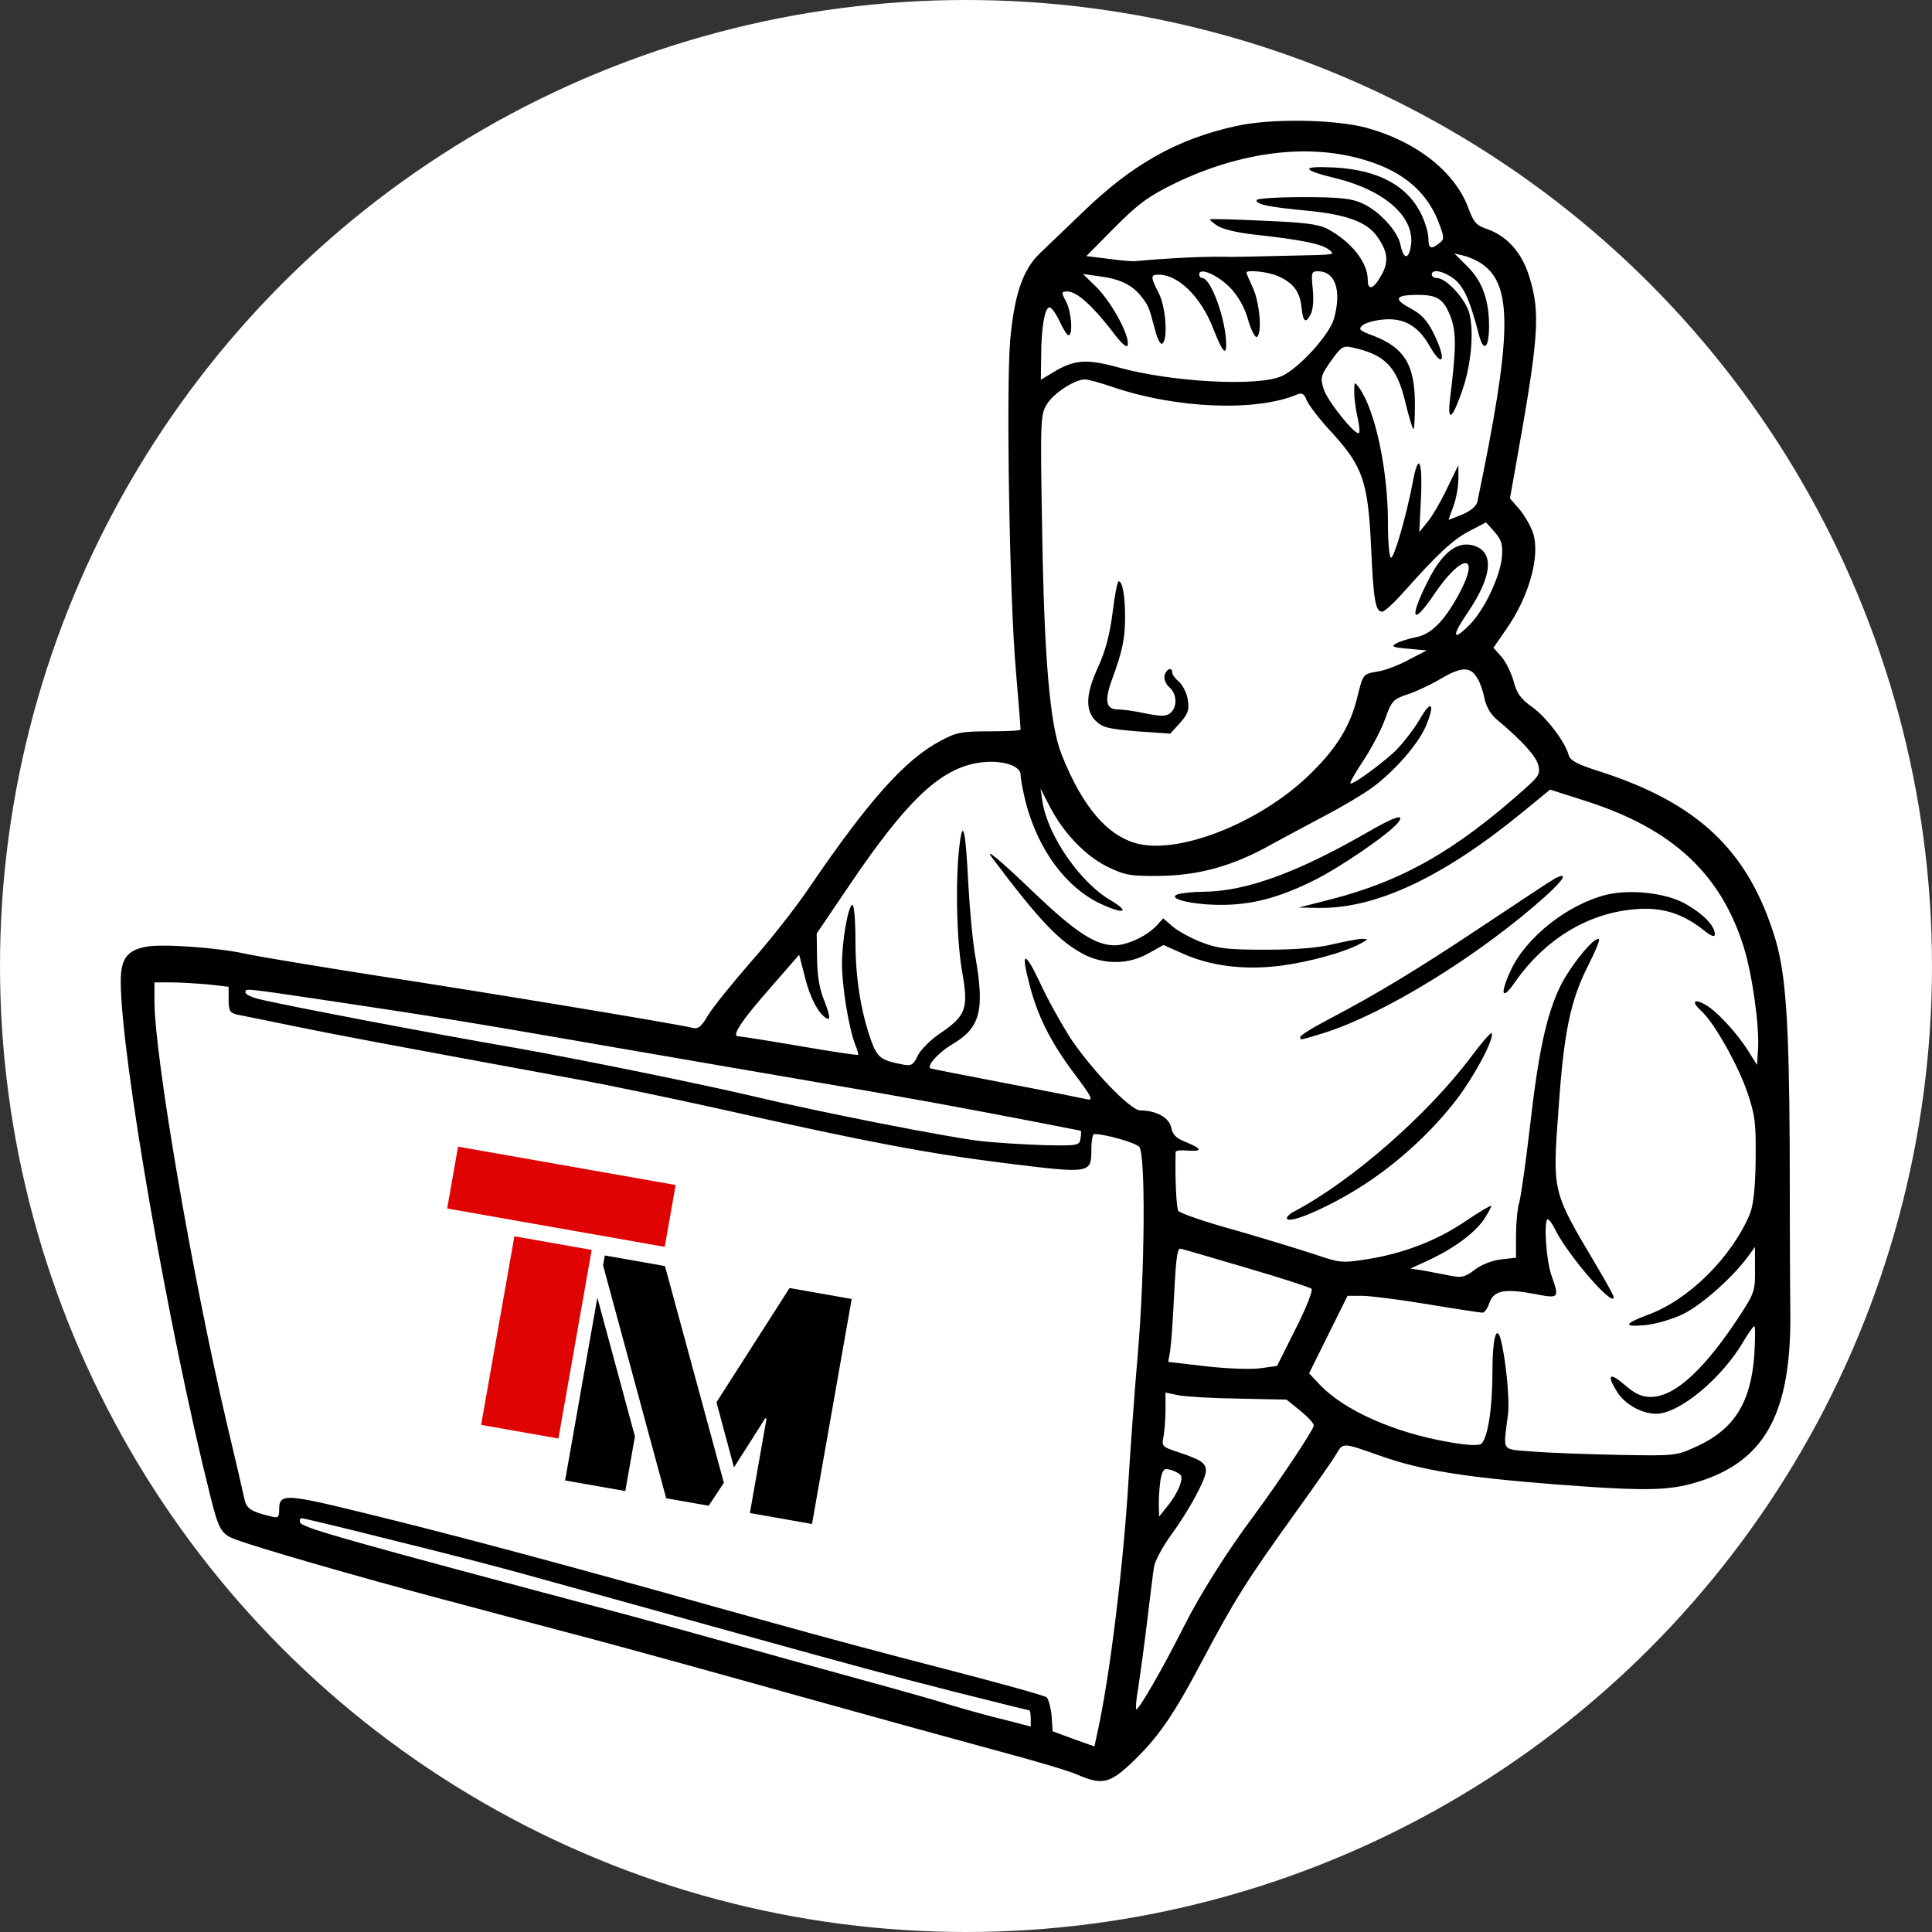 <svg width="64" height="64" viewBox="0 0 64 64" fill="none" xmlns="http://www.w3.org/2000/svg">
<rect x="0" y="0" width="64" height="64" fill="#333333" stroke="none"/>
<circle cx="32" cy="32" r="32" fill="white"/>
<path d="M15.174 37.984L22.382 39.255L22.02 41.304L14.813 40.033L15.174 37.984ZM17.04 40.953L19.6 41.405L18.498 47.653L15.938 47.201L17.04 40.953Z" fill="#E00303"/>
<path d="M19.977 41.914L20.035 41.589L22.028 41.94L23.979 49.12L23.476 49.88L22.068 49.632L19.977 41.914ZM25.393 46.99L25.35 46.983L24.314 48.61L23.734 46.452L26.155 42.668L28.213 43.031L26.899 50.484L24.841 50.121L25.393 46.99ZM19.788 42.986L21.033 47.584L20.714 49.393L18.72 49.042L19.788 42.986Z" fill="black"/>
<path d="M40.954 4.174C39 4.599 37.493 5.447 35.841 7.055C35.305 7.568 34.68 8.171 34.456 8.383C33.876 8.93 33.597 9.779 33.463 11.275C33.329 12.905 33.44 19.827 33.653 22.216C33.742 23.254 33.809 24.136 33.809 24.17C33.809 24.203 33.34 24.226 32.782 24.226C31.866 24.226 31.676 24.259 31.163 24.538C29.991 25.152 28.774 26.514 26.798 29.417C26.362 30.064 25.491 31.17 24.866 31.873C24.252 32.577 23.616 33.369 23.459 33.626C23.236 34.005 23.136 34.095 22.946 34.05C22.354 33.905 15.79 32.822 12.485 32.32C10.486 32.007 8.533 31.683 8.131 31.594C7.215 31.393 5.396 31.259 4.848 31.36C4.201 31.482 4 31.762 4 32.51C4 34.955 5.585 44.065 6.97 49.569C7.249 50.685 7.327 50.83 7.841 51.009C8.555 51.277 11.837 52.226 14.606 52.963C15.991 53.331 18.279 53.945 19.686 54.313C21.104 54.693 24.219 55.553 26.608 56.223C29.008 56.892 31.922 57.696 33.083 58.009C34.255 58.322 35.428 58.668 35.696 58.79C36.488 59.136 36.756 59.081 37.459 58.422C38.353 57.574 38.855 56.859 39.849 54.972C40.898 52.996 41.311 52.337 42.885 50.149C43.544 49.234 44.169 48.341 44.27 48.162C44.493 47.782 44.471 47.782 45.732 48.229C47.105 48.709 48.468 48.932 51.594 49.178C54.72 49.412 55.389 49.39 56.484 49.01C58.504 48.296 59.319 46.733 59.308 43.596C59.297 42.77 59.286 40.213 59.286 37.924C59.264 33.805 59.152 32.242 58.806 31.092C57.924 28.189 56.26 26.604 52.989 25.554C52.241 25.32 52.007 25.186 51.962 25.007C51.85 24.583 51.236 23.768 50.756 23.422C50.377 23.154 50.243 22.964 50.142 22.573C50.064 22.294 49.885 21.926 49.74 21.758L49.472 21.457L49.897 20.843C50.656 19.76 51.035 18.398 50.779 17.639C50.7 17.415 50.499 17.069 50.332 16.868L50.019 16.511L50.176 15.629C50.98 11.163 51.035 10.393 50.667 9.187C50.421 8.372 49.93 7.825 49.271 7.591C48.903 7.468 48.814 7.367 48.635 6.876C48.188 5.682 46.905 4.677 45.252 4.23C44.203 3.951 42.093 3.918 40.954 4.174ZM45.252 5.313C46.536 5.704 47.329 6.407 47.708 7.501C47.842 7.87 47.842 7.937 47.675 8.06C47.407 8.272 47.318 8.238 47.318 7.892C47.318 7.725 47.217 7.39 47.105 7.144C46.648 6.162 45.676 5.626 44.192 5.548C43.075 5.492 43.097 5.626 44.247 5.905C45.967 6.329 46.96 7.278 46.715 8.261C46.625 8.618 46.48 8.54 46.391 8.104C46.302 7.658 45.688 6.988 45.141 6.742C44.783 6.575 44.404 6.53 43.164 6.53C42.316 6.53 41.624 6.575 41.624 6.631C41.624 6.776 42.015 6.854 43.276 6.977C44.582 7.099 45.275 7.345 45.621 7.836C45.967 8.328 46.011 8.651 45.777 9.087C45.509 9.578 45.308 9.656 45.308 9.265C45.308 8.685 44.75 7.993 43.968 7.58C43.667 7.423 43.198 7.367 41.847 7.312C40.898 7.267 40.094 7.245 40.083 7.267C40.061 7.278 40.172 7.379 40.329 7.479C40.485 7.591 41.021 7.714 41.535 7.769C43.075 7.937 43.734 8.071 43.991 8.249C44.225 8.417 44.214 8.428 43.578 8.45C41.267 8.506 40.764 8.517 40.563 8.506C39.826 8.495 38.699 8.551 37.605 8.651C37.515 8.662 37.113 8.629 36.712 8.573L35.986 8.484L36.935 7.524C37.727 6.731 38.051 6.497 38.944 6.061C41.133 5.012 43.388 4.733 45.252 5.313ZM49.104 8.752C50.12 9.466 50.086 11.13 48.937 16.634C48.903 16.768 48.702 16.935 48.434 17.047C48.188 17.147 47.987 17.226 47.987 17.214C47.987 17.203 48.066 16.991 48.155 16.745C48.244 16.5 48.311 16.098 48.311 15.852V15.406L47.932 16.187C47.731 16.611 47.44 17.114 47.284 17.293L47.016 17.628L47.072 16.489C47.128 15.216 46.983 14.959 46.793 16.009C46.592 17.058 46.19 18.476 46.078 18.476C46.023 18.476 45.978 17.962 45.978 17.326C45.978 15.596 45.565 13.62 45.04 12.871C44.861 12.626 44.861 12.626 44.861 13.005C44.861 13.218 44.917 13.597 44.973 13.843C45.029 14.088 45.051 14.312 45.018 14.345C44.906 14.446 43.968 13.284 43.846 12.883C43.734 12.514 43.745 12.447 44.091 11.956C44.426 11.487 44.493 11.442 44.794 11.509C45.877 11.744 46.268 12.146 46.547 13.296C46.659 13.765 46.782 14.178 46.815 14.211C46.849 14.245 46.871 13.887 46.871 13.407C46.871 12.079 46.525 11.521 45.487 11.119C45.029 10.951 44.984 10.906 45.141 10.773C45.23 10.694 45.554 10.605 45.844 10.583C46.503 10.527 46.971 10.795 47.34 11.431C47.809 12.257 47.932 11.934 47.485 11.029C47.273 10.605 47.083 10.404 46.704 10.203C46.145 9.902 46.224 9.768 46.96 9.768C47.619 9.768 47.82 9.902 48.054 10.493C48.244 11.007 48.244 11.521 48.032 13.229C47.943 14.01 48.11 13.887 48.434 12.95C48.736 12.101 48.836 10.973 48.669 10.36C48.535 9.891 47.909 9.21 47.597 9.21C47.507 9.21 47.429 9.154 47.429 9.098C47.429 8.886 47.853 8.986 48.2 9.265C48.512 9.544 48.702 9.969 48.992 11.096C49.149 11.699 49.327 11.532 49.327 10.795C49.327 9.946 49.104 9.321 48.624 8.841L48.177 8.395L48.501 8.473C48.68 8.517 48.948 8.64 49.104 8.752ZM40.753 9.533C41.021 9.812 41.233 10.192 41.345 10.594C41.445 10.94 41.579 11.197 41.635 11.163C41.814 11.04 41.736 10.069 41.512 9.556C41.389 9.288 41.289 9.053 41.289 9.031C41.289 8.93 41.992 8.997 42.327 9.143C42.818 9.355 43.053 9.645 43.109 10.136C43.164 10.661 43.243 10.739 43.41 10.427C43.499 10.27 43.522 9.946 43.488 9.578C43.432 9.031 43.444 8.986 43.656 8.986C44.236 8.986 44.448 9.623 44.192 10.549C44.047 11.085 43.031 12.202 42.461 12.458C41.68 12.816 38.799 12.659 37.035 12.168C35.975 11.878 35.573 11.911 34.847 12.358L34.479 12.581L34.49 11.811C34.49 10.895 34.602 10.214 34.758 10.181C34.825 10.17 34.97 10.371 35.093 10.627C35.215 10.895 35.349 11.107 35.394 11.107C35.55 11.107 35.495 10.326 35.316 9.991C35.148 9.678 35.16 9.656 35.361 9.656C35.662 9.656 36.164 10.103 36.801 10.918C37.158 11.398 37.337 11.554 37.359 11.42C37.415 11.107 36.846 10.058 36.354 9.544L35.874 9.076L36.432 9.154C37.113 9.243 37.515 9.444 37.817 9.835C38.051 10.136 38.062 10.17 38.275 10.973C38.342 11.23 38.442 11.42 38.498 11.387C38.699 11.264 38.621 10.17 38.386 9.712C38.107 9.165 38.107 9.098 38.386 9.098C39.023 9.098 39.77 9.824 40.172 10.84C40.485 11.643 40.619 11.811 40.619 11.409C40.619 10.616 40.117 9.21 39.826 9.21C39.77 9.21 39.726 9.154 39.726 9.087C39.726 8.841 40.34 9.109 40.753 9.533ZM36.879 12.827C38.989 13.541 41.635 13.642 42.986 13.061C43.131 13.005 43.209 13.05 43.287 13.262C43.354 13.418 43.723 13.91 44.125 14.334C45.152 15.462 45.319 15.964 45.42 18.141C45.498 19.894 45.565 20.262 45.788 20.262C45.866 20.262 46.201 19.95 46.536 19.57C47.63 18.342 48.144 17.862 48.691 17.583L49.227 17.304L49.517 17.628C49.752 17.907 49.785 18.041 49.752 18.465C49.684 19.112 49.193 20.151 48.724 20.653C48.121 21.278 48.066 21.1 48.602 20.318C49.45 19.079 49.517 18.253 48.78 18.063C48.244 17.929 47.753 18.331 47.284 19.28C46.659 20.53 46.793 20.753 47.519 19.671C48.445 18.308 49.059 18.32 48.334 19.671C47.853 20.564 47.407 21.021 46.893 21.111C46.67 21.155 46.38 21.245 46.257 21.312C46.067 21.412 46.123 21.446 46.648 21.49L47.262 21.546L46.659 21.859C46.335 22.037 45.866 22.216 45.609 22.25C45.152 22.328 45.152 22.339 44.973 23.053C44.75 24.002 44.314 24.739 43.466 25.576C41.892 27.162 39.235 28.267 37.761 27.966C36.723 27.742 35.863 26.76 35.16 24.974C34.78 24.014 34.59 21.803 34.523 17.583C34.456 13.843 34.468 13.72 34.691 13.374C34.914 13.017 35.606 12.57 35.93 12.57C36.019 12.559 36.455 12.682 36.879 12.827ZM48.914 22.428C49.015 22.562 49.126 22.886 49.171 23.12C49.227 23.399 49.372 23.656 49.584 23.835C50.41 24.527 50.879 25.041 50.957 25.342C51.024 25.632 50.98 25.71 50.544 26.101C48.211 28.189 46.447 29.194 44.024 29.808L43.019 30.064L43.7 30.076C45.609 30.098 47.842 29.037 50.477 26.872L51.348 26.157L52.609 26.559C55.412 27.474 56.997 28.948 57.756 31.348C58.047 32.264 58.292 34.028 58.236 34.776L58.203 35.278L57.924 34.832C57.544 34.218 56.83 33.447 56.45 33.258C56.082 33.068 56.037 33.202 56.372 33.503C56.785 33.883 57.566 35.267 57.879 36.171C58.147 36.964 58.169 37.21 58.158 38.427C58.147 39.376 58.08 39.923 57.968 40.213C57.365 41.642 55.948 43.06 54.597 43.551C53.793 43.852 53.76 43.964 54.496 43.897C54.854 43.864 55.412 43.696 55.758 43.529C56.372 43.227 57.399 42.312 57.89 41.642L58.136 41.307V42.044C58.147 42.725 58.114 42.837 57.689 43.495C56.495 45.337 55.49 46.275 54.686 46.275C54.385 46.275 54.161 46.175 53.815 45.873C53.313 45.438 53.212 45.538 53.57 46.108C53.826 46.521 54.385 46.833 54.865 46.833C55.624 46.833 57.042 45.661 57.756 44.433C57.924 44.154 58.08 43.931 58.114 43.931C58.147 43.931 58.147 44.355 58.114 44.88C58.002 46.454 57.455 47.336 56.227 47.905C55.523 48.229 55.512 48.229 53.626 48.195C52.587 48.173 51.303 48.128 50.779 48.084C49.707 47.995 49.796 48.128 49.952 46.867C50.019 46.353 49.874 44.958 49.707 44.344C49.562 43.864 49.439 44.377 49.439 45.438C49.439 46.666 49.283 47.637 49.07 47.827C48.981 47.894 48.624 47.883 47.999 47.771C46.19 47.459 44.56 46.733 43.745 45.896L43.365 45.494L44.002 44.21L44.638 42.926H45.118C45.375 42.926 46.358 43.049 47.295 43.205C48.233 43.361 49.048 43.484 49.115 43.484C49.171 43.484 49.283 43.339 49.338 43.16C49.483 42.747 49.83 42.68 50.812 42.859C51.661 43.026 51.661 43.015 51.393 42.245C51.225 41.776 51.136 40.514 51.259 40.392C51.292 40.358 51.426 40.537 51.538 40.771C51.995 41.653 53.458 43.328 53.458 42.971C53.458 42.926 53.19 42.435 52.855 41.876C51.415 39.443 51.426 39.51 51.627 36.752C51.806 34.184 52.018 33.146 52.621 31.962C52.844 31.527 53 31.148 52.967 31.114C52.833 30.991 52.018 31.996 51.683 32.677C51.225 33.626 50.957 34.876 50.678 37.355C50.544 38.494 50.388 39.599 50.332 39.811C50.265 40.012 50.22 40.526 50.22 40.927V41.664L49.718 41.72C49.428 41.754 49.059 41.899 48.847 42.066C48.523 42.312 48.412 42.334 48.032 42.256C47.798 42.211 47.396 42.133 47.161 42.089L46.726 42.022L47.306 41.754C48.155 41.363 48.847 40.849 49.16 40.392C49.305 40.168 49.416 39.967 49.394 39.945C49.383 39.923 48.981 40.157 48.523 40.47C47.563 41.117 46.458 41.53 45.252 41.72C44.46 41.843 44.37 41.832 43.555 41.553C43.075 41.396 41.881 41.028 40.909 40.749C39.927 40.481 39.09 40.191 39.034 40.112C38.967 40.001 38.922 39.041 38.944 38.159C38.944 38.114 39.123 38.092 39.335 38.114C39.849 38.148 39.826 38.058 39.291 37.835C38.967 37.712 38.844 37.589 38.799 37.355C38.732 37.02 38.297 36.785 37.772 36.785C37.448 36.785 36.131 35.412 35.428 34.34C35.148 33.894 34.702 33.101 34.456 32.565C33.954 31.494 33.809 31.494 34.088 32.554C34.356 33.637 34.802 34.519 35.573 35.546C36.153 36.317 36.231 36.462 36.019 36.417C35.874 36.384 34.657 36.138 33.306 35.881C31.956 35.624 30.839 35.401 30.817 35.39C30.705 35.289 31.085 34.876 31.52 34.608C32.469 34.061 32.625 33.492 32.313 31.706C32.223 31.215 32.123 30.131 32.078 29.305C31.989 27.519 31.9 27.084 31.788 27.966C31.643 29.104 31.688 31.114 31.866 32.152C32.09 33.403 32.011 33.637 31.163 34.218C30.839 34.43 30.504 34.765 30.404 34.966C30.247 35.289 30.192 35.323 29.868 35.256C29.187 35.122 29.064 35.033 28.863 34.486C28.517 33.514 28.338 32.398 28.338 31.17C28.338 30.511 28.294 29.975 28.238 29.975C28.104 29.975 27.892 31.136 27.892 31.94C27.892 32.666 28.115 34.05 28.327 34.597C28.405 34.776 28.439 34.932 28.428 34.943C28.405 34.966 27.546 34.832 26.496 34.653C25.458 34.474 24.531 34.329 24.453 34.329C24.219 34.329 24.565 33.805 25.558 32.677L26.474 31.628L26.664 32.364C26.842 33.09 27.155 33.66 27.423 33.749C27.512 33.771 27.467 33.57 27.322 33.191C27.144 32.778 27.077 32.342 27.066 31.762L27.054 30.924L28.204 29.227C30.002 26.581 31.073 25.554 32.257 25.297C33.027 25.13 33.809 25.32 33.809 25.666C33.809 25.8 33.887 26.202 33.976 26.57C34.389 28.155 35.316 29.406 36.466 29.942C37.225 30.299 37.459 30.221 36.801 29.83C35.785 29.238 34.724 27.709 34.535 26.57L34.468 26.123L34.78 26.726C35.238 27.608 35.964 28.356 36.689 28.714C37.27 28.993 37.426 29.026 38.442 29.015C39.737 28.993 40.853 28.68 42.07 27.999C42.472 27.776 43.276 27.352 43.857 27.039C44.437 26.738 45.152 26.313 45.442 26.101C46.168 25.576 46.971 24.661 47.228 24.069C47.552 23.299 47.418 23.143 47.027 23.835C46.826 24.17 46.458 24.65 46.19 24.907C45.688 25.364 44.873 25.956 44.739 25.956C44.694 25.956 44.873 25.632 45.141 25.23C45.408 24.828 45.743 24.203 45.877 23.835C46.101 23.21 46.145 23.165 46.637 22.997C46.916 22.908 47.407 22.674 47.708 22.495C48.389 22.093 48.691 22.071 48.914 22.428ZM6.892 32.61L7.573 32.688V33.112C7.573 33.47 7.617 33.548 7.829 33.604C7.963 33.626 8.801 33.805 9.694 33.983C11.168 34.285 12.34 34.508 19.016 35.736C20.188 35.948 22.365 36.406 23.872 36.741C28.74 37.835 30.694 38.203 33.262 38.527C36.153 38.884 36.153 38.884 36.153 38.058C36.153 37.79 36.198 37.567 36.243 37.567C36.622 37.567 37.627 37.857 37.739 37.991C37.951 38.237 37.928 42.055 37.694 44.824C37.582 46.085 37.448 47.995 37.381 49.066C37.214 51.857 36.767 55.486 36.377 57.283L36.254 57.853L35.562 57.607L34.869 57.35L34.836 56.848C34.814 56.569 34.735 56.29 34.668 56.223C34.59 56.167 33.072 55.742 31.297 55.285C29.511 54.827 27.054 54.168 25.826 53.822C24.598 53.487 22.689 52.951 21.584 52.639C17.721 51.567 14.528 50.719 12.05 50.116C9.404 49.468 9.247 49.468 9.247 50.026C9.247 50.272 9.214 50.294 8.946 50.227C8.309 50.071 8.164 49.971 8.097 49.658C8.064 49.49 7.807 48.385 7.528 47.213C6.367 42.278 5.116 34.966 5.116 33.157V32.543H5.663C5.954 32.543 6.512 32.577 6.892 32.61ZM10.944 33.157C14.383 33.671 15.544 33.86 19.853 34.608C21.852 34.955 24.911 35.479 26.664 35.781C30.024 36.35 31.933 36.707 34.311 37.165C35.115 37.321 35.774 37.455 35.796 37.455C35.818 37.455 35.818 37.567 35.796 37.701C35.763 37.947 35.729 37.958 34.59 37.935C33.943 37.913 32.971 37.857 32.413 37.79C31.308 37.656 27.166 36.841 25.056 36.339C23.314 35.926 19.262 35.1 17.118 34.72C14.26 34.229 9.247 33.269 8.555 33.09C8.321 33.034 8.131 32.934 8.131 32.878C8.131 32.733 8.008 32.722 10.944 33.157ZM41.255 41.988C42.405 42.323 43.399 42.647 43.444 42.691C43.499 42.747 43.265 43.339 42.919 44.02L42.305 45.248L41.747 45.326C41.434 45.371 40.63 45.337 39.938 45.259L38.699 45.114L38.766 44.723C38.799 44.5 38.855 43.718 38.889 42.982C38.956 41.664 39 41.363 39.101 41.363C39.123 41.363 40.094 41.642 41.255 41.988ZM41.032 46.331L42.617 46.364L43.075 46.733C43.321 46.934 43.522 47.146 43.522 47.224C43.522 47.347 42.372 49.077 41.546 50.194C40.619 51.433 39.748 52.829 39.224 53.867C38.542 55.229 37.705 56.68 37.638 56.624C37.616 56.591 37.638 56.278 37.705 55.921C37.761 55.553 37.895 54.581 37.995 53.755C38.096 52.929 38.196 52.092 38.23 51.902C38.252 51.723 38.509 51.243 38.799 50.841C39.38 50.049 39.949 48.999 39.949 48.72C39.949 48.463 39.77 48.352 39.067 48.117C38.498 47.928 38.475 47.916 38.542 47.593C38.576 47.403 38.609 47.001 38.609 46.688V46.13L39.034 46.219C39.257 46.264 40.161 46.32 41.032 46.331ZM39.101 48.854C39.224 48.966 39.023 49.468 38.665 49.904L38.397 50.239L38.386 49.781C38.386 49.524 38.42 49.156 38.453 48.966C38.52 48.675 38.565 48.631 38.766 48.687C38.889 48.72 39.045 48.798 39.101 48.854ZM12.82 50.975C14.327 51.344 16.281 51.846 17.174 52.092C20.691 53.063 22.12 53.465 24.375 54.09C28.561 55.251 29.142 55.408 31.621 56.044C32.96 56.379 34.077 56.658 34.099 56.658C34.121 56.658 34.144 56.781 34.144 56.926V57.194L33.284 56.971C32.804 56.859 32.011 56.636 31.52 56.49C31.029 56.334 29.723 55.966 28.617 55.664C27.512 55.363 25.625 54.838 24.431 54.503C23.236 54.168 21.573 53.711 20.747 53.487C11.212 50.953 10.006 50.607 9.939 50.428C9.917 50.35 9.939 50.294 9.995 50.294C10.051 50.294 11.324 50.596 12.82 50.975Z" fill="black"/>
<path d="M36.857 20.285C36.767 20.999 36.622 21.557 36.388 22.071C35.964 22.986 35.941 23.522 36.298 23.88C36.522 24.103 36.723 24.147 37.66 24.226L38.766 24.304L39.09 23.947C39.358 23.645 39.402 23.511 39.346 23.176C39.313 22.953 39.179 22.696 39.056 22.584C38.933 22.484 38.833 22.35 38.833 22.283C38.833 22.082 38.643 22.149 38.576 22.372C38.554 22.495 38.609 22.651 38.732 22.763C38.989 22.975 39.011 23.422 38.766 23.623C38.632 23.734 38.464 23.734 37.951 23.634C37.605 23.556 37.18 23.5 37.024 23.5C36.633 23.5 36.578 23.21 36.846 22.484C37.18 21.568 37.27 21.166 37.27 20.43C37.27 19.726 37.18 19.257 37.058 19.257C37.013 19.257 36.924 19.726 36.857 20.285Z" fill="black"/>
<path d="M45.252 27.597C42.952 28.915 41.289 29.517 39.904 29.54C39.525 29.54 39.123 29.584 39 29.629C38.654 29.774 39.503 29.975 40.452 29.975C41.445 29.975 42.327 29.752 43.466 29.194C44.326 28.781 45.978 27.653 46.302 27.262C46.57 26.927 46.212 27.039 45.252 27.597Z" fill="black"/>
<path d="M32.882 28.435C34.456 30.534 35.137 31.237 35.975 31.65C36.645 31.962 37.415 31.94 38.04 31.583L38.542 31.304L39.168 31.583C40.083 31.996 41.188 32.141 42.383 31.996C43.354 31.873 44.538 31.549 45.085 31.248C45.33 31.114 45.342 31.103 45.141 31.103C45.018 31.092 44.593 31.181 44.192 31.27C43.712 31.393 42.952 31.46 41.959 31.46C40.653 31.46 40.362 31.427 39.804 31.215C39.458 31.081 39.023 30.846 38.844 30.69L38.531 30.422L38.319 30.656C38.007 31.002 37.337 31.315 36.924 31.315C36.287 31.315 35.629 30.88 34.255 29.573C33.072 28.435 32.57 28.033 32.882 28.435Z" fill="black"/>
<path d="M51.504 29.104C51.382 29.171 50.332 29.864 49.16 30.645C46.983 32.096 45.621 32.923 44.002 33.771C43.488 34.039 43.075 34.296 43.075 34.352C43.075 34.463 43.008 34.474 43.857 34.218C45.877 33.581 49.026 31.639 51.225 29.663C51.828 29.116 51.951 28.87 51.504 29.104Z" fill="black"/>
<path d="M53.212 29.64C51.917 29.964 50.544 31.058 50.042 32.152C49.673 32.956 49.752 33.168 50.187 32.532C51.181 31.114 52.587 30.254 54.15 30.12C55.021 30.042 55.702 30.243 56.394 30.779C56.673 31.014 56.807 31.058 56.807 30.947C56.807 30.667 56.405 30.254 55.791 29.919C55.144 29.573 53.994 29.451 53.212 29.64Z" fill="black"/>
<path d="M48.713 35.033C47.273 36.942 44.783 39.119 42.885 40.124C42.74 40.191 42.629 40.302 42.629 40.347C42.629 40.615 44.203 39.911 45.342 39.141C46.436 38.404 47.474 37.433 48.255 36.417C48.847 35.636 49.495 34.43 49.416 34.229C49.394 34.173 49.082 34.541 48.713 35.033Z" fill="black"/>
</svg>
